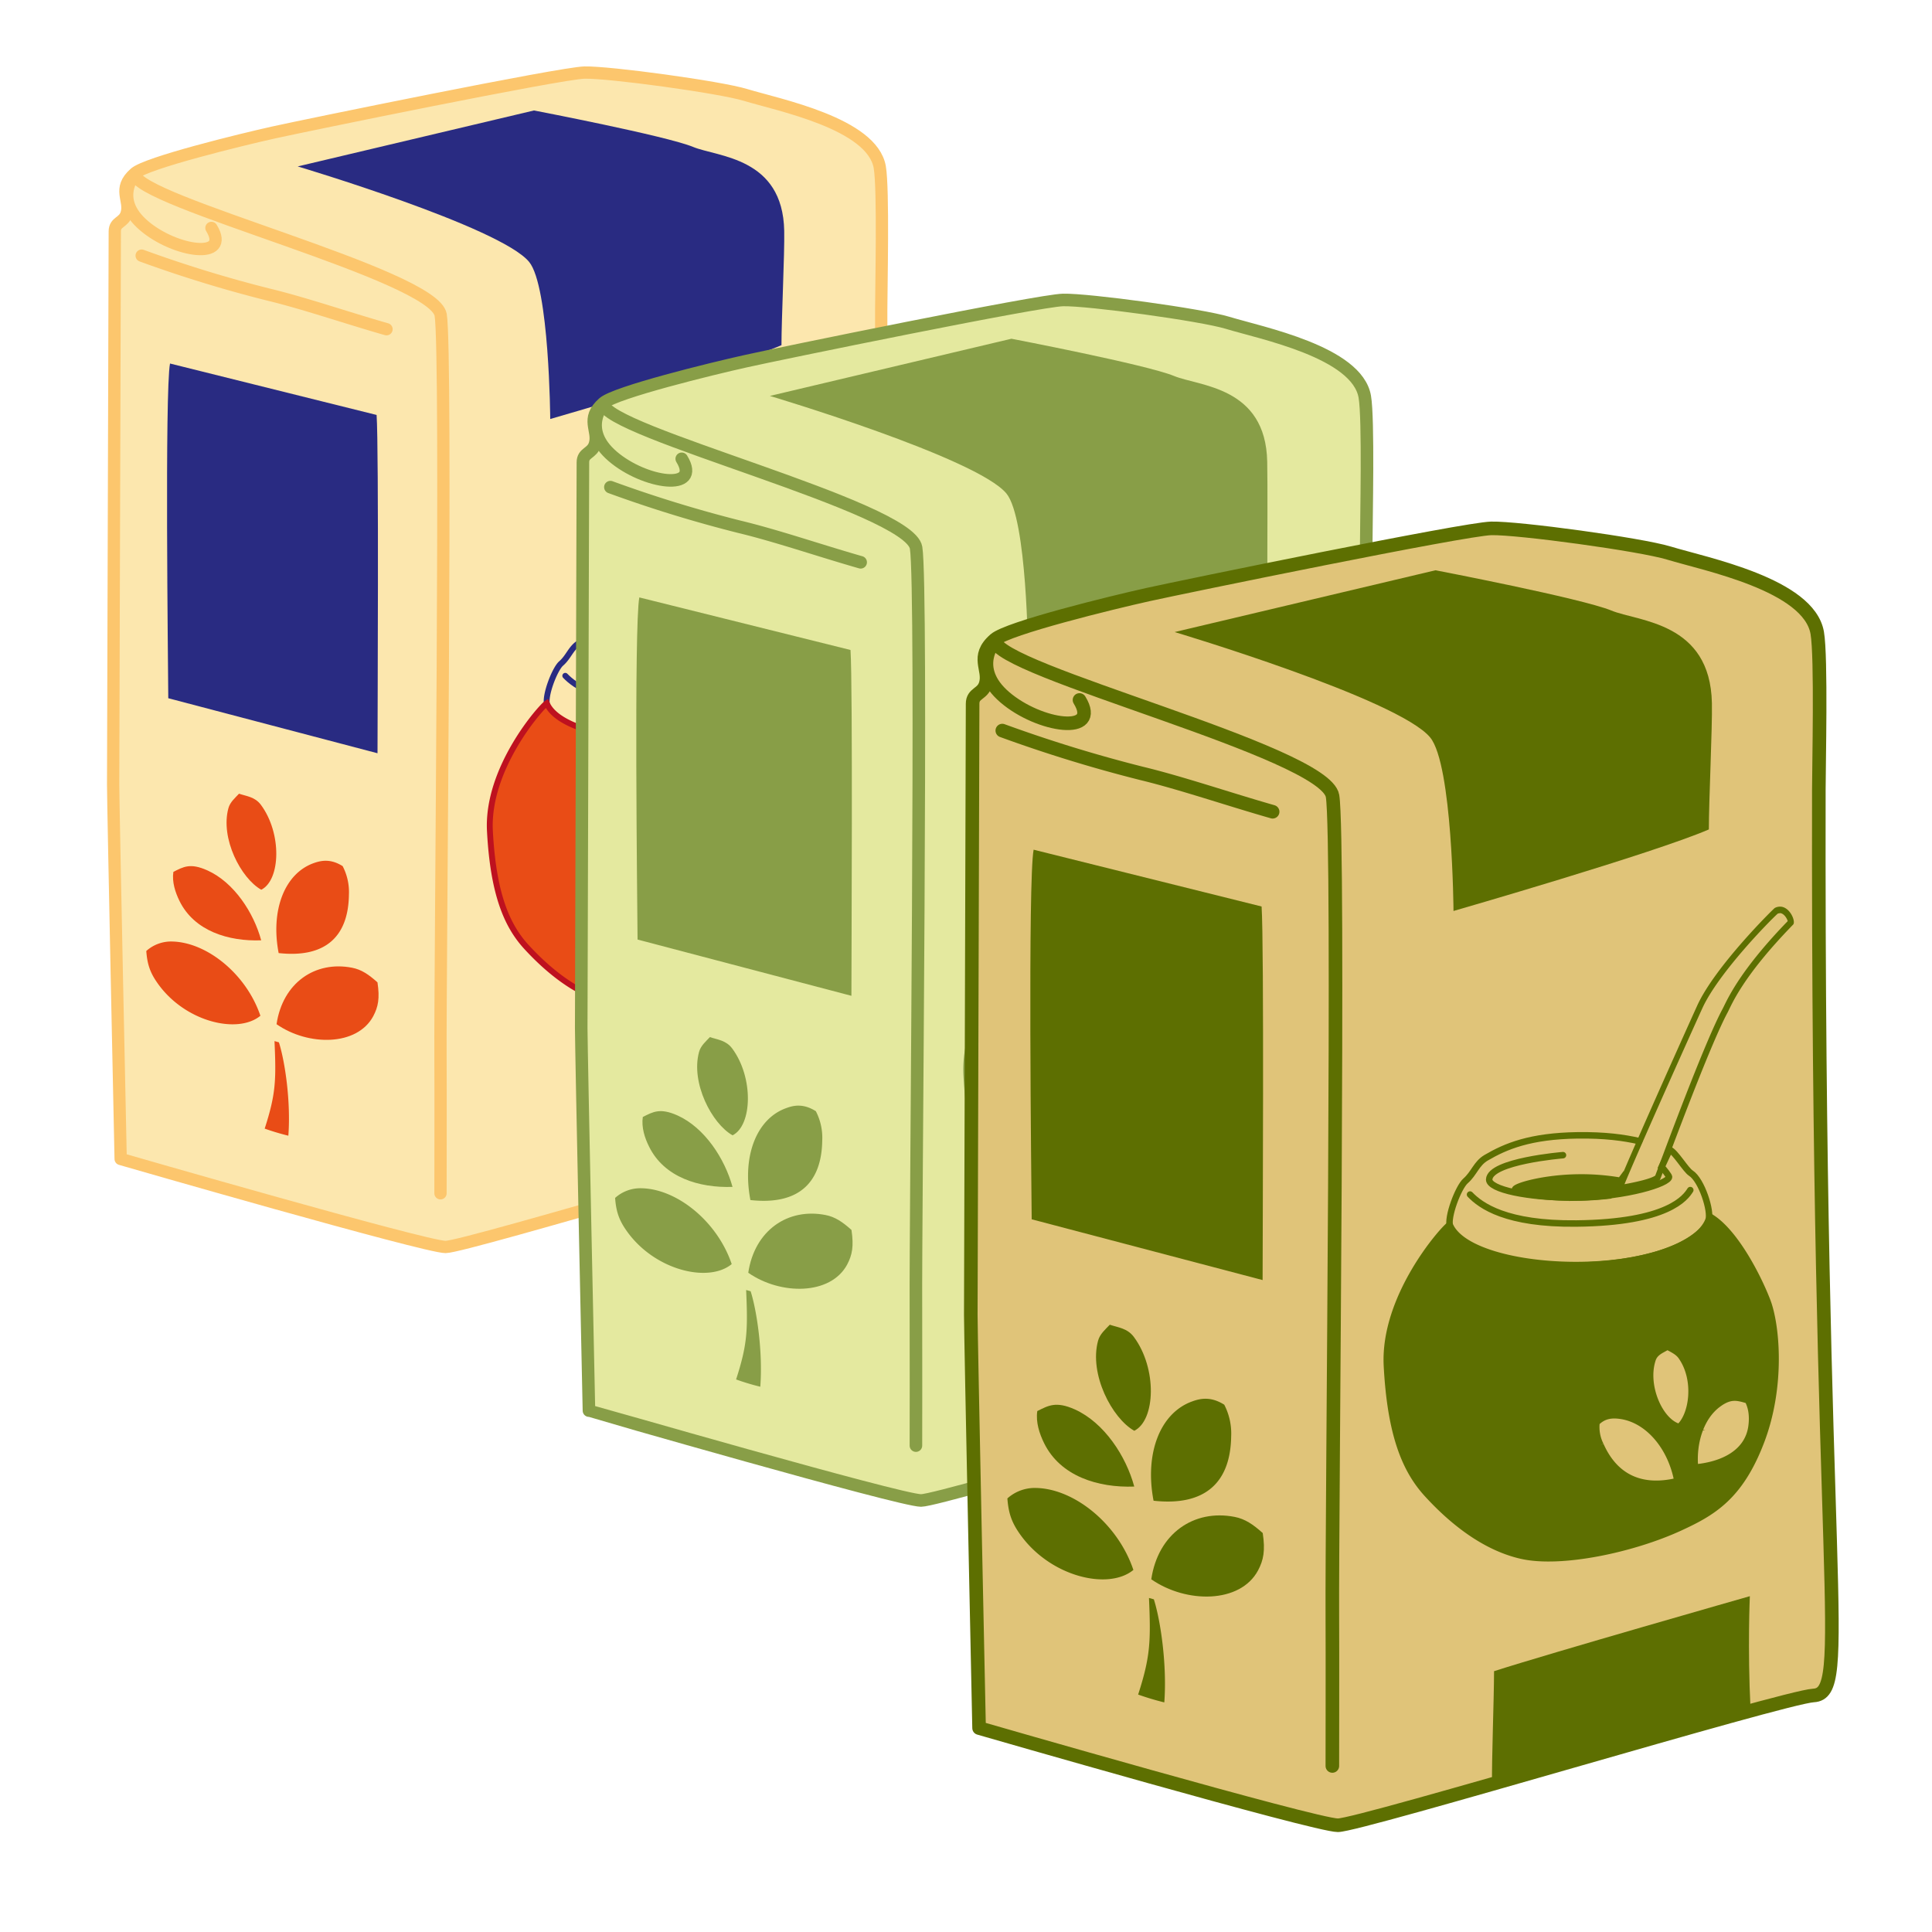 <svg id="b3e24a56-8da0-4857-81dc-3b1d420643cd" data-name="Ebene 1 Kopie 2" xmlns="http://www.w3.org/2000/svg" viewBox="0 0 1000 1000"><defs><style>.fc1f6a2a-e29e-468d-bf93-a0bcca78fdde{fill:#fce7ae;}.f9b327bf-9493-4da7-80a2-c424ce78ba00,.fc1f6a2a-e29e-468d-bf93-a0bcca78fdde{stroke:#fcc66d;stroke-width:6.36px;}.a996cf9b-62a5-4dbf-9112-d42404dd40ce,.a9e9d120-2b87-426f-93a8-1f550fed5c37,.ab280745-8c60-4321-a2a0-8a69503e5fdd,.b1e4fe69-22d0-4527-9f95-3f0f9008775e,.b62f0b15-558e-4658-86de-15c40309d505,.b7f5abe9-0ee3-4f67-aed3-da16b9b79978,.b8ca2501-7ba9-4f0c-a334-49e28afe083b,.bd990fa2-72dd-4749-bb02-c90f3354da20,.efd24aba-cb79-4e1d-8a07-c9419f87b08c,.f6a2946c-4edb-4b7b-8fb5-8e23a4ad7c5f,.f9b327bf-9493-4da7-80a2-c424ce78ba00,.fc1f6a2a-e29e-468d-bf93-a0bcca78fdde{stroke-linecap:round;}.a9e9d120-2b87-426f-93a8-1f550fed5c37,.b62f0b15-558e-4658-86de-15c40309d505,.bd990fa2-72dd-4749-bb02-c90f3354da20,.efd24aba-cb79-4e1d-8a07-c9419f87b08c,.f9b327bf-9493-4da7-80a2-c424ce78ba00,.fc1f6a2a-e29e-468d-bf93-a0bcca78fdde{stroke-linejoin:round;}.ab280745-8c60-4321-a2a0-8a69503e5fdd,.b7f5abe9-0ee3-4f67-aed3-da16b9b79978,.bd990fa2-72dd-4749-bb02-c90f3354da20,.efd24aba-cb79-4e1d-8a07-c9419f87b08c,.f6a2946c-4edb-4b7b-8fb5-8e23a4ad7c5f,.f9b327bf-9493-4da7-80a2-c424ce78ba00{fill:none;}.e1e46141-84b9-49b2-bd84-9004ef8843c8,.ff1c17e3-da74-46b2-b9b9-3a698001f40c{fill:#292b82;}.a996cf9b-62a5-4dbf-9112-d42404dd40ce,.bc54c9e7-d4a9-4471-b7e5-8ebfc871e6dc{fill:#e94c16;}.b7f5abe9-0ee3-4f67-aed3-da16b9b79978,.e1e46141-84b9-49b2-bd84-9004ef8843c8{stroke:#292b82;stroke-width:3.03px;}.a996cf9b-62a5-4dbf-9112-d42404dd40ce,.ab280745-8c60-4321-a2a0-8a69503e5fdd,.b1e4fe69-22d0-4527-9f95-3f0f9008775e,.b254fa11-a6ee-4fd0-9490-ebdf48f506e2,.b7f5abe9-0ee3-4f67-aed3-da16b9b79978,.b8ca2501-7ba9-4f0c-a334-49e28afe083b,.e1e46141-84b9-49b2-bd84-9004ef8843c8,.f484002e-186a-4c81-8e2d-da60ec207456,.f6a2946c-4edb-4b7b-8fb5-8e23a4ad7c5f{stroke-miterlimit:10;}.a996cf9b-62a5-4dbf-9112-d42404dd40ce{stroke:#be111f;stroke-width:3.04px;}.a9e9d120-2b87-426f-93a8-1f550fed5c37{fill:#e4e99f;}.a9e9d120-2b87-426f-93a8-1f550fed5c37,.b254fa11-a6ee-4fd0-9490-ebdf48f506e2,.b8ca2501-7ba9-4f0c-a334-49e28afe083b,.bd990fa2-72dd-4749-bb02-c90f3354da20,.f6a2946c-4edb-4b7b-8fb5-8e23a4ad7c5f{stroke:#889e47;}.a9e9d120-2b87-426f-93a8-1f550fed5c37,.bd990fa2-72dd-4749-bb02-c90f3354da20{stroke-width:6.5px;}.a3507dbf-dec2-4de0-b7ce-e64d2df55fd8,.b254fa11-a6ee-4fd0-9490-ebdf48f506e2,.b8ca2501-7ba9-4f0c-a334-49e28afe083b{fill:#889e47;}.b254fa11-a6ee-4fd0-9490-ebdf48f506e2,.f6a2946c-4edb-4b7b-8fb5-8e23a4ad7c5f{stroke-width:3.1px;}.b8ca2501-7ba9-4f0c-a334-49e28afe083b{stroke-width:3.11px;}.b62f0b15-558e-4658-86de-15c40309d505{fill:#e0c479;}.ab280745-8c60-4321-a2a0-8a69503e5fdd,.b1e4fe69-22d0-4527-9f95-3f0f9008775e,.b62f0b15-558e-4658-86de-15c40309d505,.efd24aba-cb79-4e1d-8a07-c9419f87b08c,.f484002e-186a-4c81-8e2d-da60ec207456{stroke:#5d6f01;}.b62f0b15-558e-4658-86de-15c40309d505,.efd24aba-cb79-4e1d-8a07-c9419f87b08c{stroke-width:7.03px;}.a0614552-6ea8-492c-be44-1c4c30eecd17,.b1e4fe69-22d0-4527-9f95-3f0f9008775e,.f484002e-186a-4c81-8e2d-da60ec207456{fill:#5d6f01;}.ab280745-8c60-4321-a2a0-8a69503e5fdd,.f484002e-186a-4c81-8e2d-da60ec207456{stroke-width:3.35px;}.b1e4fe69-22d0-4527-9f95-3f0f9008775e{stroke-width:3.36px;}</style></defs><path class="fc1f6a2a-e29e-468d-bf93-a0bcca78fdde" d="M141.66,68.56C124.78,72.3,76,84.27,69.84,89.67c-9.26,8.09-2.22,13.75-4.28,20.74-1.45,5-6.15,4.23-6.15,9.35,0,9.35-.85,275.91-.85,286.42s3.89,193.69,3.89,193.69,157.66,45.56,168.18,45.56,209-60.08,223-60.84c18.21-1,1.74-50.4,2.49-424.7,0-10.51,1.21-62-.75-73.36-3.91-22.63-52.4-32.19-69.51-37.4-13.4-4.08-70.72-11.88-83.33-11.57S158.53,64.82,141.66,68.56Z"/><path class="f9b327bf-9493-4da7-80a2-c424ce78ba00" d="M73.33,132.32a659.27,659.27,0,0,0,65.33,20.08c18.72,4.5,40.43,12,61.39,18"/><path class="f9b327bf-9493-4da7-80a2-c424ce78ba00" d="M228,617.64s.1-55.63,0-70.08c-.28-44.81,3.43-364.53.1-384.55-3.47-20.83-158.28-58.9-158.28-72.91,0,0-11.56,12.73,4.62,26.62s45.26,18,35,1.25"/><path class="ff1c17e3-da74-46b2-b9b9-3a698001f40c" d="M276.39,57.18s68.43,13.13,82.36,18.87c12.73,5.24,46.42,5.24,47.16,43.42.24,12-1.42,45.21-1.42,59.19-25.92,11.2-119.69,38.22-119.69,38.22s-.45-68.6-10.93-81.33C258.92,117.4,154.09,86.14,154.09,86.14Z"/><path class="ff1c17e3-da74-46b2-b9b9-3a698001f40c" d="M302.88,626.6c-.19-12,.89-39.45.95-53.43C330.55,564.59,423.74,538,423.74,538s-1.12,24.18.31,52.8Z"/><path class="bc54c9e7-d4a9-4471-b7e5-8ebfc871e6dc" d="M123.72,410.81c-2,2.18-4.64,4.34-5.49,7.5-4.28,15.62,6.49,36.32,17,42.22,10-5,10.81-29.17-.22-44-3.08-4.1-7.4-4.39-11.25-5.7"/><path class="bc54c9e7-d4a9-4471-b7e5-8ebfc871e6dc" d="M144.23,493.31c24.14,2.66,36.07-8.5,36.37-30.17a29.15,29.15,0,0,0-3.24-14.83c-6.13-3.86-10.93-3-14.94-1.58-15.1,5.35-22.45,24.37-18.19,46.58"/><path class="bc54c9e7-d4a9-4471-b7e5-8ebfc871e6dc" d="M135.18,486.67c-3.86-14.26-14-29.91-27.82-36.15-8.9-4-12.42-1.85-17.62.76-.79,5.22,1,10.62,3.14,15,7.65,15.65,25.43,21.06,42.3,20.43"/><path class="bc54c9e7-d4a9-4471-b7e5-8ebfc871e6dc" d="M143.16,530.14c16.43,11.41,41.62,11.38,50-4.1,2.61-4.89,3.47-9.33,2.22-17.58-4.59-4.11-8.32-6.62-13.12-7.56-19.08-3.74-35.94,7.75-39.12,29.24"/><path class="bc54c9e7-d4a9-4471-b7e5-8ebfc871e6dc" d="M134.78,525.76c-7.27-21.57-27.64-38-45.57-38.43a19.2,19.2,0,0,0-13.49,4.9c.48,6.63,1.9,10.91,5.3,15.9,13.93,20.64,41.86,27.45,53.76,17.63"/><path class="bc54c9e7-d4a9-4471-b7e5-8ebfc871e6dc" d="M149.26,587.84A127,127,0,0,1,137,584.17c5.73-17.77,6-24.9,5.08-45.3l2.28.64c3.12,9.79,6.23,30.61,4.89,48.33"/><path class="b7f5abe9-0ee3-4f67-aed3-da16b9b79978" d="M371.88,324.76a118.15,118.15,0,0,0-29-2.69c-22.23.34-33.62,5.13-42.79,10.51-4.62,2.7-5.62,7.34-9.66,10.85-3.29,2.86-8.79,17.05-7.21,21.54,4.16,11.78,32.62,18.34,59.06,18.13,29.41-.24,57.16-8.37,62.07-21.31,1.53-4-3.22-18.79-8.25-22-2.45-1.57-7.24-9.89-9.91-11l-3.77,8.09c.85.65,3.5,4.16,3.5,4.63,0,3.09-20,9.36-43.24,9.64s-41.22-3.86-41.08-8.42c.27-8.61,34.56-11.43,34.56-11.43"/><path class="e1e46141-84b9-49b2-bd84-9004ef8843c8" d="M343.27,341.79c-16.43.21-29.64,4.19-29.62,5.63s12.59,4,29,3.82a150.34,150.34,0,0,0,15.3-1s1.92-2.6,5.14-6.92A107.84,107.84,0,0,0,343.27,341.79Z"/><path class="ff1c17e3-da74-46b2-b9b9-3a698001f40c" d="M437.47,218.46c1.88,0,3.36,2.44,3.73,3.75C420.13,244,413.75,257.08,411.34,262c-.29.59-.51,1-.68,1.37-7.44,13.81-22.75,54.56-29.23,71.91-1,2.7-1.9,5.1-2.3,6.14-.8.6-3.19,1.75-10.31,3.25-1.29.27-2.73.55-4.11.8,6-14.64,26.45-60.35,36.46-82.41,7.63-16.75,32.23-41.63,35.28-44.42a2.57,2.57,0,0,1,1-.22m-.83,0h0m.91-3.15a5.34,5.34,0,0,0-2.43.62c-.55.29-28,27.35-36.36,45.74-6.94,15.29-39.37,87.6-38.32,87.62h0c2.14-.32,5.86-1,8.85-1.6,5.54-1.17,10.42-2.54,12-4.36.31-.35,22.45-61.3,31.66-78.4,1.85-3.42,6.82-16.67,30.71-41.2,1.37-1.41-1.49-8.42-6.13-8.42Z"/><path class="b7f5abe9-0ee3-4f67-aed3-da16b9b79978" d="M292.58,349.79c5,5.22,16.91,14,49.82,13.62,43.05-.45,51.23-12.16,53.46-15.67"/><path class="a996cf9b-62a5-4dbf-9112-d42404dd40ce" d="M431.9,399.67c-4.33-11.28-14.82-31.65-26-38.92C390,391.31,293.05,388.1,283,364c-3,1.95-31.13,33.66-29.42,66.1s8.69,48.9,18.87,60,25.64,24.71,44.19,28.92,52.19-3,74.28-13.15c15.19-7,28.07-14.23,38.06-40.32S436.22,411,431.9,399.67ZM353.72,467.2a18.69,18.69,0,0,1-1.87-10.53c3.51-3.54,7.37-3.68,10.83-3.25,13,1.61,24,14.27,27.08,30.69C372.35,488.33,360.21,481.91,353.72,467.2Zm36.92-8.42c-9-2.26-16.62-19.34-12.51-31.73,1.16-3.48,4.39-4.44,7-6.07,2.21,1.23,4.84,2.37,6.41,4.55C399.28,436.38,396.94,453.16,390.64,458.78Zm33.95-.68C423.07,470.86,411,476.59,398,477.75c-1.08-10.8,2.24-23.49,11.05-29.9,5.71-4.16,9-3,13.75-1.65A20.25,20.25,0,0,1,424.59,458.1Z"/><path class="ff1c17e3-da74-46b2-b9b9-3a698001f40c" d="M88,188.16l106.93,26.62c1.21,17.74.47,158.29.47,175.1L87.1,361.4C87,343.54,85.26,202.63,88,188.16Z"/><path class="a9e9d120-2b87-426f-93a8-1f550fed5c37" d="M385.78,187c-17.26,3.82-67.13,16.06-73.41,21.58-9.47,8.27-2.27,14.05-4.37,21.2-1.49,5.12-6.29,4.33-6.29,9.56,0,9.56-.87,282-.87,292.79s4,198,4,198S466,776.65,476.73,776.65s213.6-61.41,227.9-62.19c18.62-1,1.78-51.52,2.55-434.14,0-10.74,1.24-63.41-.77-75-4-23.13-53.56-32.91-71-38.23-13.7-4.17-72.3-12.14-85.18-11.83S403,183.14,385.78,187Z"/><path class="bd990fa2-72dd-4749-bb02-c90f3354da20" d="M315.94,252.14a674.45,674.45,0,0,0,66.78,20.53c19.13,4.59,41.32,12.24,62.75,18.37"/><path class="bd990fa2-72dd-4749-bb02-c90f3354da20" d="M474.08,748.24s.09-56.87,0-71.64c-.3-45.8,3.5-372.62.09-393.09-3.55-21.3-161.79-60.2-161.79-74.53,0,0-11.82,13,4.72,27.21s46.27,18.37,35.77,1.28"/><path class="a3507dbf-dec2-4de0-b7ce-e64d2df55fd8" d="M523.51,175.33s70,13.42,84.19,19.28c13,5.36,47.44,5.36,48.21,44.39.24,12.24.06,39.47.06,53.75-26.49,11.46-123.87,45.82-123.87,45.82s-.46-70.12-11.17-83.13c-15.28-18.55-122.44-50.51-122.44-50.51Z"/><path class="a3507dbf-dec2-4de0-b7ce-e64d2df55fd8" d="M367.44,536.81c-2.09,2.23-4.74,4.44-5.61,7.67-4.37,16,6.63,37.13,17.34,43.16,10.18-5.06,11.05-29.82-.22-45-3.16-4.2-7.57-4.49-11.51-5.84"/><path class="a3507dbf-dec2-4de0-b7ce-e64d2df55fd8" d="M388.41,621.15c24.67,2.72,36.87-8.69,37.18-30.84a29.89,29.89,0,0,0-3.31-15.16C416,571.2,411.1,572,407,573.54c-15.44,5.46-22.94,24.9-18.59,47.61"/><path class="a3507dbf-dec2-4de0-b7ce-e64d2df55fd8" d="M379.16,614.37c-4-14.59-14.33-30.59-28.44-37-9.1-4.06-12.7-1.89-18,.77-.8,5.34,1,10.87,3.22,15.3,7.82,16,26,21.52,43.24,20.89"/><path class="a3507dbf-dec2-4de0-b7ce-e64d2df55fd8" d="M387.32,658.8c16.8,11.66,42.54,11.63,51.13-4.19,2.66-5,3.54-9.54,2.27-18-4.7-4.2-8.5-6.76-13.42-7.72-19.5-3.82-36.73,7.92-40,29.89"/><path class="a3507dbf-dec2-4de0-b7ce-e64d2df55fd8" d="M378.74,654.32c-7.42-22.05-28.25-38.87-46.58-39.28a19.58,19.58,0,0,0-13.78,5c.49,6.78,1.94,11.15,5.41,16.25,14.24,21.1,42.79,28.06,54.95,18"/><path class="a3507dbf-dec2-4de0-b7ce-e64d2df55fd8" d="M393.56,717.78A124.79,124.79,0,0,1,381,714c5.87-18.15,6.11-25.44,5.2-46.3l2.33.65c3.19,10,6.37,31.3,5,49.41"/><path class="f6a2946c-4edb-4b7b-8fb5-8e23a4ad7c5f" d="M621.12,448.85a121.31,121.31,0,0,0-29.64-2.75c-22.73.35-34.37,5.25-43.75,10.74-4.72,2.77-5.75,7.51-9.87,11.1-3.37,2.92-9,17.43-7.37,22,4.25,12,33.34,18.74,60.37,18.53,30.06-.24,58.43-8.55,63.45-21.78,1.56-4.12-3.29-19.21-8.43-22.49-2.51-1.59-7.4-10.1-10.13-11.21l-3.86,8.27c.87.67,3.58,4.25,3.58,4.74,0,3.16-20.47,9.57-44.2,9.85s-42.13-3.94-42-8.6c.27-8.81,35.33-11.69,35.33-11.69"/><path class="b254fa11-a6ee-4fd0-9490-ebdf48f506e2" d="M591.87,466.26c-16.79.21-30.29,4.29-30.27,5.75s12.86,4.11,29.63,3.91a151,151,0,0,0,15.64-1s2-2.65,5.25-7.07A110.39,110.39,0,0,0,591.87,466.26Z"/><path class="a3507dbf-dec2-4de0-b7ce-e64d2df55fd8" d="M688.46,339.6c1.92,0,3.43,2.49,3.81,3.83-21.54,22.25-28.06,35.64-30.52,40.71-.29.6-.52,1.08-.7,1.4-7.6,14.12-23.24,55.77-29.87,73.52-1,2.76-1.95,5.21-2.35,6.27-.82.61-3.26,1.79-10.54,3.32-1.32.28-2.79.56-4.2.82,6.15-15,27-61.69,37.27-84.24,7.8-17.12,32.94-42.55,36.06-45.41a2.66,2.66,0,0,1,1-.22m-.84,0h0m.92-3.22a5.46,5.46,0,0,0-2.48.63c-.57.3-28.61,27.95-37.17,46.76-7.1,15.63-40.24,89.54-39.17,89.56h0c2.19-.33,6-1,9-1.63,5.66-1.2,10.65-2.59,12.28-4.45.32-.37,23-62.67,32.37-80.15,1.89-3.5,7-17,31.39-42.11,1.41-1.45-1.52-8.61-6.27-8.61Z"/><path class="f6a2946c-4edb-4b7b-8fb5-8e23a4ad7c5f" d="M540.05,474.44c5.12,5.33,17.29,14.27,50.94,13.93,44-.46,52.36-12.44,54.64-16"/><path class="b8ca2501-7ba9-4f0c-a334-49e28afe083b" d="M682.47,525.43c-4.42-11.53-15.15-32.35-26.55-39.78-16.31,31.23-115.38,28-125.61,3.33-3.06,2-31.83,34.41-30.08,67.57s8.89,50,19.29,61.37,26.21,25.26,45.17,29.56,53.36-3.05,75.93-13.44c15.53-7.16,28.7-14.54,38.91-41.21S686.89,537,682.47,525.43Zm-79.91,69a19.16,19.16,0,0,1-1.92-10.76c3.59-3.62,7.54-3.76,11.08-3.33C625,582,636.28,595,639.4,611.74,621.6,616.06,609.19,609.49,602.56,594.46Zm37.73-8.61c-9.19-2.31-17-19.77-12.79-32.44,1.19-3.55,4.49-4.54,7.12-6.2,2.26,1.26,5,2.43,6.55,4.65C649.13,563,646.74,580.11,640.29,585.85Zm34.7-.69c-1.54,13-13.87,18.9-27.15,20.08-1.11-11,2.29-24,11.29-30.56,5.84-4.25,9.22-3.06,14.06-1.68A20.64,20.64,0,0,1,675,585.16Z"/><path class="a3507dbf-dec2-4de0-b7ce-e64d2df55fd8" d="M330.91,309.22l109.31,27.21c1.23,18.13.47,161.81.47,179L330,486.31C329.86,468.05,328.13,324,330.91,309.22Z"/><path class="b62f0b15-558e-4658-86de-15c40309d505" d="M594.24,307.74c-18.64,4.12-72.52,17.35-79.3,23.3-10.23,8.94-2.46,15.19-4.73,22.91-1.61,5.53-6.79,4.67-6.79,10.32,0,10.33-.94,304.68-.94,316.29s4.29,213.88,4.29,213.88,174.1,50.31,185.71,50.31,230.75-66.34,246.2-67.18c20.11-1.09,1.92-55.65,2.75-469,0-11.61,1.34-68.51-.83-81-4.32-25-57.86-35.55-76.75-41.3-14.8-4.5-78.1-13.11-92-12.78S612.87,303.61,594.24,307.74Z"/><path class="efd24aba-cb79-4e1d-8a07-c9419f87b08c" d="M518.79,378.15a731.6,731.6,0,0,0,72.14,22.17c20.67,5,44.64,13.23,67.78,19.84"/><path class="efd24aba-cb79-4e1d-8a07-c9419f87b08c" d="M689.62,914.06s.1-61.43,0-77.39c-.32-49.47,3.78-402.53.1-424.64C685.89,389,515,347,515,331.53c0,0-12.77,14.05,5.1,29.38s50,19.85,38.64,1.39"/><path class="a0614552-6ea8-492c-be44-1c4c30eecd17" d="M743,295.17s75.56,14.5,91,20.83c14,5.79,51.25,5.79,52.08,47.95.25,13.22-1.58,49.93-1.58,65.36-28.62,12.38-132.17,42.21-132.17,42.21s-.5-75.76-12.07-89.81c-16.5-20-132.26-54.56-132.26-54.56Z"/><path class="a0614552-6ea8-492c-be44-1c4c30eecd17" d="M772.27,924c-.21-13.23,1-43.57,1.05-59,29.5-9.48,132.4-38.82,132.4-38.82s-1.23,26.7.35,58.31Z"/><path class="a0614552-6ea8-492c-be44-1c4c30eecd17" d="M574.43,685.67c-2.26,2.4-5.13,4.79-6.07,8.28-4.72,17.25,7.17,40.11,18.74,46.62,11-5.47,11.94-32.21-.24-48.61-3.41-4.52-8.17-4.84-12.43-6.29"/><path class="a0614552-6ea8-492c-be44-1c4c30eecd17" d="M597.08,776.77c26.65,2.94,39.83-9.39,40.17-33.32a32.43,32.43,0,0,0-3.58-16.38c-6.78-4.26-12.08-3.35-16.51-1.73-16.67,5.9-24.78,26.9-20.08,51.43"/><path class="a0614552-6ea8-492c-be44-1c4c30eecd17" d="M587.09,769.44c-4.26-15.75-15.49-33-30.73-39.92-9.83-4.38-13.71-2-19.46.84-.86,5.76,1.13,11.73,3.48,16.52,8.44,17.28,28.07,23.25,46.71,22.56"/><path class="a0614552-6ea8-492c-be44-1c4c30eecd17" d="M595.9,817.44c18.15,12.6,46,12.57,55.23-4.53,2.88-5.4,3.83-10.3,2.46-19.41-5.08-4.55-9.19-7.31-14.5-8.35C618,781,599.41,793.71,595.9,817.44"/><path class="a0614552-6ea8-492c-be44-1c4c30eecd17" d="M586.64,812.6c-8-23.82-30.52-42-50.32-42.43a21.22,21.22,0,0,0-14.9,5.41c.54,7.32,2.1,12,5.86,17.56,15.38,22.79,46.22,30.31,59.36,19.46"/><path class="a0614552-6ea8-492c-be44-1c4c30eecd17" d="M602.64,881.16a138.53,138.53,0,0,1-13.54-4.06c6.33-19.62,6.59-27.49,5.61-50l2.52.71c3.45,10.82,6.88,33.81,5.41,53.38"/><path class="ab280745-8c60-4321-a2a0-8a69503e5fdd" d="M848.47,590.65c-7.86-1.8-17.73-3.19-32-3-24.55.37-37.12,5.67-47.25,11.6-5.1,3-6.21,8.11-10.67,12-3.63,3.16-9.71,18.83-8,23.79,4.59,13,36,20.25,65.21,20,32.48-.26,63.13-9.24,68.55-23.53,1.68-4.45-3.56-20.75-9.11-24.29-2.71-1.73-8-10.91-11-12.11l-4.16,8.93c.94.72,3.86,4.59,3.86,5.12,0,3.41-22.11,10.34-47.75,10.64s-45.51-4.26-45.35-9.29C771.15,601,809,597.91,809,597.91"/><path class="f484002e-186a-4c81-8e2d-da60ec207456" d="M816.87,609.45c-18.14.23-32.73,4.63-32.71,6.21s13.9,4.44,32,4.23a168.47,168.47,0,0,0,16.9-1.08s2.12-2.87,5.67-7.64A118.72,118.72,0,0,0,816.87,609.45Z"/><path class="a0614552-6ea8-492c-be44-1c4c30eecd17" d="M921.21,472.62c2.08,0,3.71,2.69,4.12,4.14-23.27,24-30.31,38.51-33,44-.32.65-.57,1.16-.76,1.51-8.21,15.25-25.11,60.25-32.27,79.42-1.11,3-2.1,5.63-2.54,6.78-.88.65-3.52,1.92-11.39,3.58-1.42.3-3,.61-4.53.89,6.64-16.17,29.2-66.64,40.26-91,8.42-18.49,35.59-46,39-49a2.82,2.82,0,0,1,1.13-.25m-.91.05h0m1-3.47a5.85,5.85,0,0,0-2.68.68c-.62.32-30.9,30.2-40.15,50.51-7.67,16.89-43.47,96.73-42.32,96.75h0c2.36-.35,6.47-1.07,9.78-1.76,6.11-1.29,11.5-2.8,13.26-4.81.35-.39,24.8-67.69,35-86.58,2-3.78,7.53-18.4,33.91-45.49,1.52-1.56-1.64-9.3-6.77-9.3Z"/><path class="ab280745-8c60-4321-a2a0-8a69503e5fdd" d="M760.89,618.29c5.53,5.76,18.67,15.41,55,15,47.53-.5,56.57-13.43,59-17.31"/><path class="b1e4fe69-22d0-4527-9f95-3f0f9008775e" d="M914.74,673.37c-4.78-12.45-16.36-35-28.68-43-17.62,33.74-124.64,30.2-135.69,3.6-3.31,2.15-34.38,37.17-32.49,73s9.59,54,20.83,66.3,28.31,27.28,48.8,31.93,57.63-3.29,82-14.51c16.78-7.74,31-15.72,42-44.53S919.51,685.84,914.74,673.37Zm-86.33,74.57a20.62,20.62,0,0,1-2.07-11.63c3.88-3.91,8.15-4.06,12-3.59,14.35,1.78,26.53,15.76,29.9,33.89C849,771.27,835.58,764.18,828.41,747.94Zm40.77-9.3c-9.93-2.5-18.36-21.36-13.82-35,1.28-3.85,4.85-4.91,7.69-6.7,2.44,1.36,5.34,2.62,7.08,5C878.72,713.91,876.14,732.43,869.18,738.64Zm37.48-.75c-1.67,14.09-15,20.42-29.33,21.7-1.19-11.93,2.47-26,12.2-33,6.31-4.59,10-3.3,15.18-1.82C907,729.09,907.14,733.93,906.66,737.89Z"/><path class="a0614552-6ea8-492c-be44-1c4c30eecd17" d="M535,439.8,653,469.2c1.33,19.59.52,174.8.52,193.36L534,631.11C533.83,611.38,532,455.79,535,439.8Z"/></svg>